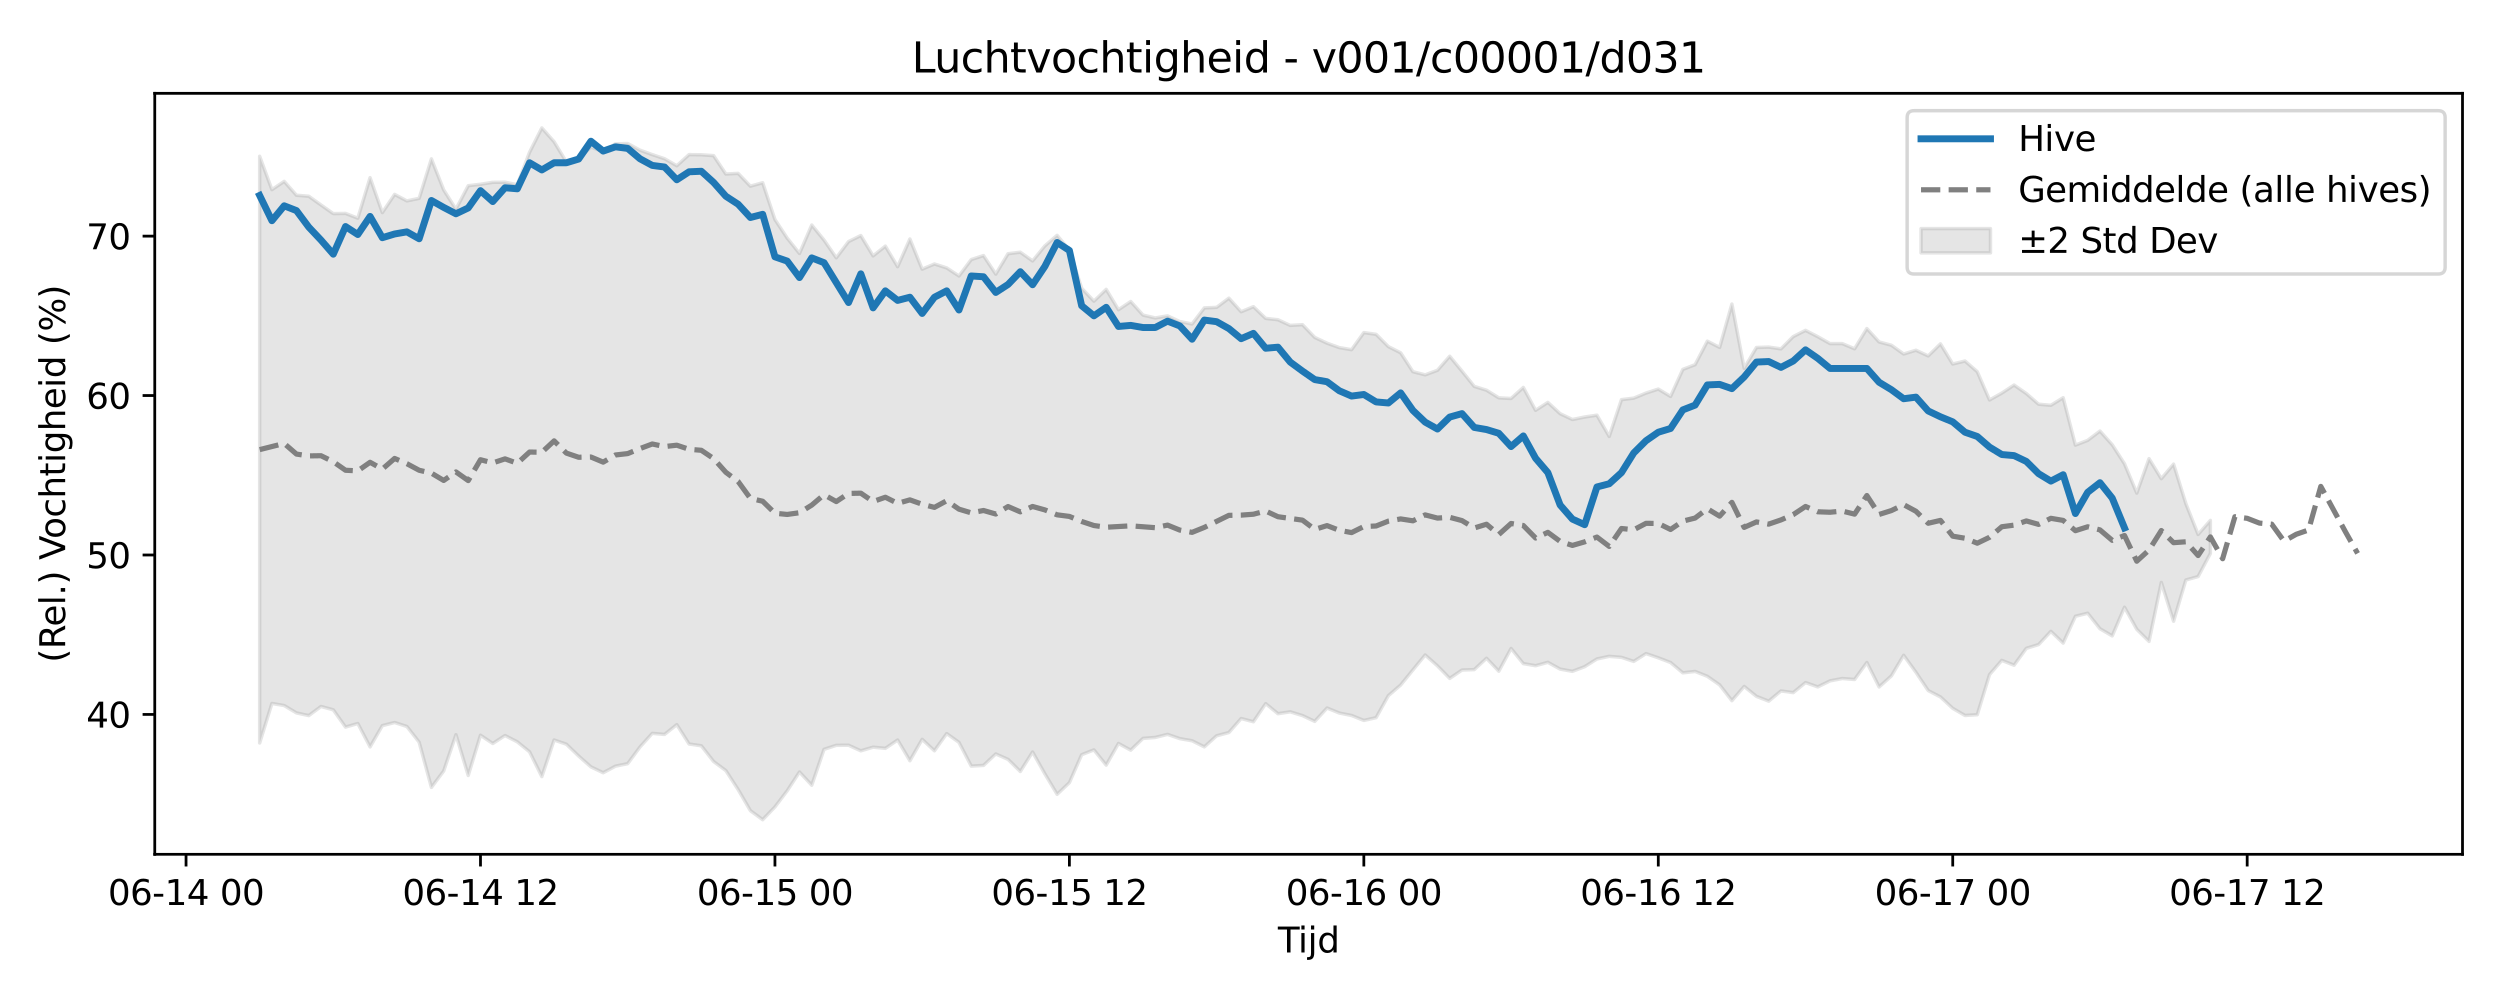 <?xml version="1.0" encoding="utf-8" standalone="no"?>
<!DOCTYPE svg PUBLIC "-//W3C//DTD SVG 1.1//EN"
  "http://www.w3.org/Graphics/SVG/1.1/DTD/svg11.dtd">
<svg xmlns:xlink="http://www.w3.org/1999/xlink" width="720pt" height="288pt" viewBox="0 0 720 288" xmlns="http://www.w3.org/2000/svg" version="1.1">
 <defs>
  <style type="text/css">*{stroke-linejoin: round; stroke-linecap: butt}</style>
 </defs>
 <g id="figure_1">
  <g id="patch_1">
   <path d="M 0 288 
L 720 288 
L 720 0 
L 0 0 
z
" style="fill: #ffffff"/>
  </g>
  <g id="axes_1">
   <g id="patch_2">
    <path d="M 44.57 246.04 
L 709.2 246.04 
L 709.2 26.88 
L 44.57 26.88 
z
" style="fill: #ffffff"/>
   </g>
   <g id="FillBetweenPolyCollection_1">
    <defs>
     <path id="m301c30e5ac" d="M 74.78 -242.995 
L 74.78 -74.022 
L 78.314 -85.401 
L 81.847 -84.804 
L 85.381 -82.679 
L 88.914 -81.908 
L 92.447 -84.537 
L 95.981 -83.572 
L 99.514 -78.594 
L 103.048 -79.629 
L 106.581 -72.889 
L 110.114 -79.019 
L 113.648 -79.915 
L 117.181 -78.776 
L 120.714 -74.253 
L 124.248 -61.227 
L 127.781 -65.952 
L 131.315 -76.409 
L 134.848 -64.667 
L 138.381 -76.257 
L 141.915 -73.87 
L 145.448 -76.169 
L 148.982 -74.351 
L 152.515 -71.47 
L 156.048 -64.328 
L 159.582 -74.878 
L 163.115 -73.671 
L 166.649 -70.268 
L 170.182 -67.14 
L 173.715 -65.45 
L 177.249 -67.337 
L 180.782 -68.065 
L 184.315 -72.865 
L 187.849 -76.789 
L 191.382 -76.482 
L 194.916 -79.301 
L 198.449 -73.728 
L 201.982 -73.207 
L 205.516 -68.687 
L 209.049 -66.065 
L 212.583 -60.595 
L 216.116 -54.525 
L 219.649 -51.922 
L 223.183 -55.603 
L 226.716 -60.257 
L 230.249 -65.669 
L 233.783 -61.858 
L 237.316 -72.183 
L 240.85 -73.344 
L 244.383 -73.368 
L 247.916 -71.764 
L 251.45 -72.809 
L 254.983 -72.472 
L 258.517 -74.876 
L 262.05 -68.906 
L 265.583 -75.077 
L 269.117 -71.773 
L 272.65 -76.731 
L 276.183 -74.2 
L 279.717 -67.36 
L 283.25 -67.556 
L 286.784 -70.865 
L 290.317 -69.296 
L 293.85 -65.805 
L 297.384 -71.421 
L 300.917 -65.129 
L 304.451 -59.238 
L 307.984 -62.59 
L 311.517 -70.646 
L 315.051 -72.034 
L 318.584 -67.643 
L 322.118 -73.881 
L 325.651 -71.953 
L 329.184 -75.339 
L 332.718 -75.614 
L 336.251 -76.501 
L 339.784 -75.276 
L 343.318 -74.658 
L 346.851 -72.899 
L 350.385 -76.091 
L 353.918 -77.029 
L 357.451 -81.069 
L 360.985 -80.133 
L 364.518 -85.352 
L 368.052 -82.454 
L 371.585 -82.993 
L 375.118 -81.908 
L 378.652 -80.244 
L 382.185 -84.087 
L 385.718 -82.648 
L 389.252 -81.939 
L 392.785 -80.511 
L 396.319 -81.315 
L 399.852 -87.656 
L 403.385 -90.703 
L 406.919 -95.056 
L 410.452 -99.367 
L 413.986 -96.228 
L 417.519 -92.619 
L 421.052 -95.029 
L 424.586 -95.152 
L 428.119 -98.419 
L 431.652 -94.688 
L 435.186 -101.241 
L 438.719 -96.877 
L 442.253 -96.274 
L 445.786 -97.249 
L 449.319 -95.295 
L 452.853 -94.654 
L 456.386 -95.991 
L 459.92 -98.22 
L 463.453 -98.966 
L 466.986 -98.683 
L 470.52 -97.513 
L 474.053 -99.768 
L 477.587 -98.548 
L 481.12 -97.194 
L 484.653 -94.222 
L 488.187 -94.627 
L 491.72 -93.215 
L 495.253 -90.753 
L 498.787 -86.201 
L 502.32 -90.302 
L 505.854 -87.449 
L 509.387 -86.066 
L 512.92 -89.006 
L 516.454 -88.524 
L 519.987 -91.419 
L 523.521 -90.174 
L 527.054 -91.91 
L 530.587 -92.585 
L 534.121 -92.305 
L 537.654 -97.19 
L 541.187 -90.158 
L 544.721 -93.335 
L 548.254 -99.274 
L 551.788 -94.384 
L 555.321 -89.111 
L 558.854 -87.28 
L 562.388 -84.002 
L 565.921 -81.942 
L 569.455 -82.16 
L 572.988 -93.723 
L 576.521 -97.808 
L 580.055 -96.416 
L 583.588 -101.282 
L 587.121 -102.365 
L 590.655 -106.172 
L 594.188 -102.787 
L 597.722 -110.515 
L 601.255 -111.387 
L 604.788 -106.922 
L 608.322 -104.859 
L 611.855 -113.122 
L 615.389 -106.754 
L 618.922 -103.276 
L 622.455 -120.274 
L 625.989 -109.079 
L 629.522 -120.955 
L 633.056 -121.95 
L 636.589 -128.606 
L 636.589 -138.13 
L 636.589 -138.13 
L 633.056 -134.072 
L 629.522 -142.975 
L 625.989 -154.341 
L 622.455 -150.136 
L 618.922 -155.909 
L 615.389 -145.992 
L 611.855 -154.423 
L 608.322 -159.913 
L 604.788 -163.859 
L 601.255 -161.188 
L 597.722 -159.807 
L 594.188 -173.461 
L 590.655 -171.279 
L 587.121 -171.587 
L 583.588 -174.66 
L 580.055 -177.106 
L 576.521 -174.789 
L 572.988 -172.809 
L 569.455 -180.953 
L 565.921 -184.029 
L 562.388 -183.168 
L 558.854 -188.968 
L 555.321 -185.497 
L 551.788 -187.134 
L 548.254 -186.049 
L 544.721 -188.576 
L 541.187 -189.523 
L 537.654 -193.381 
L 534.121 -187.551 
L 530.587 -189.042 
L 527.054 -189.039 
L 523.521 -191.037 
L 519.987 -192.854 
L 516.454 -191.07 
L 512.92 -187.527 
L 509.387 -188.039 
L 505.854 -187.924 
L 502.32 -181.923 
L 498.787 -200.434 
L 495.253 -187.944 
L 491.72 -189.745 
L 488.187 -182.976 
L 484.653 -181.611 
L 481.12 -173.828 
L 477.587 -175.95 
L 474.053 -174.797 
L 470.52 -173.334 
L 466.986 -172.907 
L 463.453 -162.303 
L 459.92 -168.429 
L 456.386 -167.903 
L 452.853 -167.184 
L 449.319 -168.861 
L 445.786 -172.111 
L 442.253 -169.828 
L 438.719 -176.419 
L 435.186 -173.235 
L 431.652 -173.426 
L 428.119 -175.62 
L 424.586 -176.722 
L 421.052 -181.11 
L 417.519 -185.4 
L 413.986 -181.354 
L 410.452 -180.051 
L 406.919 -180.952 
L 403.385 -186.398 
L 399.852 -188.177 
L 396.319 -191.719 
L 392.785 -192.216 
L 389.252 -187.29 
L 385.718 -187.893 
L 382.185 -189.165 
L 378.652 -190.822 
L 375.118 -194.493 
L 371.585 -194.283 
L 368.052 -195.915 
L 364.518 -196.297 
L 360.985 -199.679 
L 357.451 -198.218 
L 353.918 -202.127 
L 350.385 -199.479 
L 346.851 -199.325 
L 343.318 -194.702 
L 339.784 -195.396 
L 336.251 -197.035 
L 332.718 -196.435 
L 329.184 -197.257 
L 325.651 -201.168 
L 322.118 -198.803 
L 318.584 -204.67 
L 315.051 -201.262 
L 311.517 -204.99 
L 307.984 -215.953 
L 304.451 -220.224 
L 300.917 -217.176 
L 297.384 -212.852 
L 293.85 -215.363 
L 290.317 -214.933 
L 286.784 -209.056 
L 283.25 -214.399 
L 279.717 -213.239 
L 276.183 -208.52 
L 272.65 -210.843 
L 269.117 -211.975 
L 265.583 -210.486 
L 262.05 -219.171 
L 258.517 -211.19 
L 254.983 -217.114 
L 251.45 -214.306 
L 247.916 -220.162 
L 244.383 -218.427 
L 240.85 -213.75 
L 237.316 -218.868 
L 233.783 -223.195 
L 230.249 -214.996 
L 226.716 -219.423 
L 223.183 -224.778 
L 219.649 -235.368 
L 216.116 -234.383 
L 212.583 -238.066 
L 209.049 -237.887 
L 205.516 -243.18 
L 201.982 -243.427 
L 198.449 -243.475 
L 194.916 -240.264 
L 191.382 -242.295 
L 187.849 -243.475 
L 184.315 -244.753 
L 180.782 -246.667 
L 177.249 -246.586 
L 173.715 -244.362 
L 170.182 -245.624 
L 166.649 -242.344 
L 163.115 -241.345 
L 159.582 -247.18 
L 156.048 -251.158 
L 152.515 -244.159 
L 148.982 -234.805 
L 145.448 -235.524 
L 141.915 -235.494 
L 138.381 -234.933 
L 134.848 -234.518 
L 131.315 -227.762 
L 127.781 -233.31 
L 124.248 -242.244 
L 120.714 -230.88 
L 117.181 -230.14 
L 113.648 -232.018 
L 110.114 -226.77 
L 106.581 -236.832 
L 103.048 -225.155 
L 99.514 -226.539 
L 95.981 -226.481 
L 92.447 -228.97 
L 88.914 -231.491 
L 85.381 -231.769 
L 81.847 -235.766 
L 78.314 -233.376 
L 74.78 -242.995 
z
" style="stroke: #808080; stroke-opacity: 0.2"/>
    </defs>
    <g clip-path="url(#p8add5e27fa)">
     <use xlink:href="#m301c30e5ac" x="0" y="288" style="fill: #808080; fill-opacity: 0.2; stroke: #808080; stroke-opacity: 0.2"/>
    </g>
   </g>
   <g id="matplotlib.axis_1">
    <g id="xtick_1">
     <g id="line2d_1">
      <defs>
       <path id="m3afcc1de99" d="M 0 0 
L 0 3.5 
" style="stroke: #000000; stroke-width: 0.8"/>
      </defs>
      <g>
       <use xlink:href="#m3afcc1de99" x="53.58" y="246.04" style="stroke: #000000; stroke-width: 0.8"/>
      </g>
     </g>
     <g id="text_1">
      <!-- 06-14 00 -->
      <g transform="translate(31.1 260.638) scale(0.1 -0.1)">
       <defs>
        <path id="DejaVuSans-30" d="M 2034 4250 
Q 1547 4250 1301 3770 
Q 1056 3291 1056 2328 
Q 1056 1369 1301 889 
Q 1547 409 2034 409 
Q 2525 409 2770 889 
Q 3016 1369 3016 2328 
Q 3016 3291 2770 3770 
Q 2525 4250 2034 4250 
z
M 2034 4750 
Q 2819 4750 3233 4129 
Q 3647 3509 3647 2328 
Q 3647 1150 3233 529 
Q 2819 -91 2034 -91 
Q 1250 -91 836 529 
Q 422 1150 422 2328 
Q 422 3509 836 4129 
Q 1250 4750 2034 4750 
z
" transform="scale(0.016)"/>
        <path id="DejaVuSans-36" d="M 2113 2584 
Q 1688 2584 1439 2293 
Q 1191 2003 1191 1497 
Q 1191 994 1439 701 
Q 1688 409 2113 409 
Q 2538 409 2786 701 
Q 3034 994 3034 1497 
Q 3034 2003 2786 2293 
Q 2538 2584 2113 2584 
z
M 3366 4563 
L 3366 3988 
Q 3128 4100 2886 4159 
Q 2644 4219 2406 4219 
Q 1781 4219 1451 3797 
Q 1122 3375 1075 2522 
Q 1259 2794 1537 2939 
Q 1816 3084 2150 3084 
Q 2853 3084 3261 2657 
Q 3669 2231 3669 1497 
Q 3669 778 3244 343 
Q 2819 -91 2113 -91 
Q 1303 -91 875 529 
Q 447 1150 447 2328 
Q 447 3434 972 4092 
Q 1497 4750 2381 4750 
Q 2619 4750 2861 4703 
Q 3103 4656 3366 4563 
z
" transform="scale(0.016)"/>
        <path id="DejaVuSans-2d" d="M 313 2009 
L 1997 2009 
L 1997 1497 
L 313 1497 
L 313 2009 
z
" transform="scale(0.016)"/>
        <path id="DejaVuSans-31" d="M 794 531 
L 1825 531 
L 1825 4091 
L 703 3866 
L 703 4441 
L 1819 4666 
L 2450 4666 
L 2450 531 
L 3481 531 
L 3481 0 
L 794 0 
L 794 531 
z
" transform="scale(0.016)"/>
        <path id="DejaVuSans-34" d="M 2419 4116 
L 825 1625 
L 2419 1625 
L 2419 4116 
z
M 2253 4666 
L 3047 4666 
L 3047 1625 
L 3713 1625 
L 3713 1100 
L 3047 1100 
L 3047 0 
L 2419 0 
L 2419 1100 
L 313 1100 
L 313 1709 
L 2253 4666 
z
" transform="scale(0.016)"/>
        <path id="DejaVuSans-20" transform="scale(0.016)"/>
       </defs>
       <use xlink:href="#DejaVuSans-30"/>
       <use xlink:href="#DejaVuSans-36" transform="translate(63.623 0)"/>
       <use xlink:href="#DejaVuSans-2d" transform="translate(127.246 0)"/>
       <use xlink:href="#DejaVuSans-31" transform="translate(163.33 0)"/>
       <use xlink:href="#DejaVuSans-34" transform="translate(226.953 0)"/>
       <use xlink:href="#DejaVuSans-20" transform="translate(290.576 0)"/>
       <use xlink:href="#DejaVuSans-30" transform="translate(322.363 0)"/>
       <use xlink:href="#DejaVuSans-30" transform="translate(385.986 0)"/>
      </g>
     </g>
    </g>
    <g id="xtick_2">
     <g id="line2d_2">
      <g>
       <use xlink:href="#m3afcc1de99" x="138.381" y="246.04" style="stroke: #000000; stroke-width: 0.8"/>
      </g>
     </g>
     <g id="text_2">
      <!-- 06-14 12 -->
      <g transform="translate(115.901 260.638) scale(0.1 -0.1)">
       <defs>
        <path id="DejaVuSans-32" d="M 1228 531 
L 3431 531 
L 3431 0 
L 469 0 
L 469 531 
Q 828 903 1448 1529 
Q 2069 2156 2228 2338 
Q 2531 2678 2651 2914 
Q 2772 3150 2772 3378 
Q 2772 3750 2511 3984 
Q 2250 4219 1831 4219 
Q 1534 4219 1204 4116 
Q 875 4013 500 3803 
L 500 4441 
Q 881 4594 1212 4672 
Q 1544 4750 1819 4750 
Q 2544 4750 2975 4387 
Q 3406 4025 3406 3419 
Q 3406 3131 3298 2873 
Q 3191 2616 2906 2266 
Q 2828 2175 2409 1742 
Q 1991 1309 1228 531 
z
" transform="scale(0.016)"/>
       </defs>
       <use xlink:href="#DejaVuSans-30"/>
       <use xlink:href="#DejaVuSans-36" transform="translate(63.623 0)"/>
       <use xlink:href="#DejaVuSans-2d" transform="translate(127.246 0)"/>
       <use xlink:href="#DejaVuSans-31" transform="translate(163.33 0)"/>
       <use xlink:href="#DejaVuSans-34" transform="translate(226.953 0)"/>
       <use xlink:href="#DejaVuSans-20" transform="translate(290.576 0)"/>
       <use xlink:href="#DejaVuSans-31" transform="translate(322.363 0)"/>
       <use xlink:href="#DejaVuSans-32" transform="translate(385.986 0)"/>
      </g>
     </g>
    </g>
    <g id="xtick_3">
     <g id="line2d_3">
      <g>
       <use xlink:href="#m3afcc1de99" x="223.183" y="246.04" style="stroke: #000000; stroke-width: 0.8"/>
      </g>
     </g>
     <g id="text_3">
      <!-- 06-15 00 -->
      <g transform="translate(200.702 260.638) scale(0.1 -0.1)">
       <defs>
        <path id="DejaVuSans-35" d="M 691 4666 
L 3169 4666 
L 3169 4134 
L 1269 4134 
L 1269 2991 
Q 1406 3038 1543 3061 
Q 1681 3084 1819 3084 
Q 2600 3084 3056 2656 
Q 3513 2228 3513 1497 
Q 3513 744 3044 326 
Q 2575 -91 1722 -91 
Q 1428 -91 1123 -41 
Q 819 9 494 109 
L 494 744 
Q 775 591 1075 516 
Q 1375 441 1709 441 
Q 2250 441 2565 725 
Q 2881 1009 2881 1497 
Q 2881 1984 2565 2268 
Q 2250 2553 1709 2553 
Q 1456 2553 1204 2497 
Q 953 2441 691 2322 
L 691 4666 
z
" transform="scale(0.016)"/>
       </defs>
       <use xlink:href="#DejaVuSans-30"/>
       <use xlink:href="#DejaVuSans-36" transform="translate(63.623 0)"/>
       <use xlink:href="#DejaVuSans-2d" transform="translate(127.246 0)"/>
       <use xlink:href="#DejaVuSans-31" transform="translate(163.33 0)"/>
       <use xlink:href="#DejaVuSans-35" transform="translate(226.953 0)"/>
       <use xlink:href="#DejaVuSans-20" transform="translate(290.576 0)"/>
       <use xlink:href="#DejaVuSans-30" transform="translate(322.363 0)"/>
       <use xlink:href="#DejaVuSans-30" transform="translate(385.986 0)"/>
      </g>
     </g>
    </g>
    <g id="xtick_4">
     <g id="line2d_4">
      <g>
       <use xlink:href="#m3afcc1de99" x="307.984" y="246.04" style="stroke: #000000; stroke-width: 0.8"/>
      </g>
     </g>
     <g id="text_4">
      <!-- 06-15 12 -->
      <g transform="translate(285.503 260.638) scale(0.1 -0.1)">
       <use xlink:href="#DejaVuSans-30"/>
       <use xlink:href="#DejaVuSans-36" transform="translate(63.623 0)"/>
       <use xlink:href="#DejaVuSans-2d" transform="translate(127.246 0)"/>
       <use xlink:href="#DejaVuSans-31" transform="translate(163.33 0)"/>
       <use xlink:href="#DejaVuSans-35" transform="translate(226.953 0)"/>
       <use xlink:href="#DejaVuSans-20" transform="translate(290.576 0)"/>
       <use xlink:href="#DejaVuSans-31" transform="translate(322.363 0)"/>
       <use xlink:href="#DejaVuSans-32" transform="translate(385.986 0)"/>
      </g>
     </g>
    </g>
    <g id="xtick_5">
     <g id="line2d_5">
      <g>
       <use xlink:href="#m3afcc1de99" x="392.785" y="246.04" style="stroke: #000000; stroke-width: 0.8"/>
      </g>
     </g>
     <g id="text_5">
      <!-- 06-16 00 -->
      <g transform="translate(370.305 260.638) scale(0.1 -0.1)">
       <use xlink:href="#DejaVuSans-30"/>
       <use xlink:href="#DejaVuSans-36" transform="translate(63.623 0)"/>
       <use xlink:href="#DejaVuSans-2d" transform="translate(127.246 0)"/>
       <use xlink:href="#DejaVuSans-31" transform="translate(163.33 0)"/>
       <use xlink:href="#DejaVuSans-36" transform="translate(226.953 0)"/>
       <use xlink:href="#DejaVuSans-20" transform="translate(290.576 0)"/>
       <use xlink:href="#DejaVuSans-30" transform="translate(322.363 0)"/>
       <use xlink:href="#DejaVuSans-30" transform="translate(385.986 0)"/>
      </g>
     </g>
    </g>
    <g id="xtick_6">
     <g id="line2d_6">
      <g>
       <use xlink:href="#m3afcc1de99" x="477.587" y="246.04" style="stroke: #000000; stroke-width: 0.8"/>
      </g>
     </g>
     <g id="text_6">
      <!-- 06-16 12 -->
      <g transform="translate(455.106 260.638) scale(0.1 -0.1)">
       <use xlink:href="#DejaVuSans-30"/>
       <use xlink:href="#DejaVuSans-36" transform="translate(63.623 0)"/>
       <use xlink:href="#DejaVuSans-2d" transform="translate(127.246 0)"/>
       <use xlink:href="#DejaVuSans-31" transform="translate(163.33 0)"/>
       <use xlink:href="#DejaVuSans-36" transform="translate(226.953 0)"/>
       <use xlink:href="#DejaVuSans-20" transform="translate(290.576 0)"/>
       <use xlink:href="#DejaVuSans-31" transform="translate(322.363 0)"/>
       <use xlink:href="#DejaVuSans-32" transform="translate(385.986 0)"/>
      </g>
     </g>
    </g>
    <g id="xtick_7">
     <g id="line2d_7">
      <g>
       <use xlink:href="#m3afcc1de99" x="562.388" y="246.04" style="stroke: #000000; stroke-width: 0.8"/>
      </g>
     </g>
     <g id="text_7">
      <!-- 06-17 00 -->
      <g transform="translate(539.907 260.638) scale(0.1 -0.1)">
       <defs>
        <path id="DejaVuSans-37" d="M 525 4666 
L 3525 4666 
L 3525 4397 
L 1831 0 
L 1172 0 
L 2766 4134 
L 525 4134 
L 525 4666 
z
" transform="scale(0.016)"/>
       </defs>
       <use xlink:href="#DejaVuSans-30"/>
       <use xlink:href="#DejaVuSans-36" transform="translate(63.623 0)"/>
       <use xlink:href="#DejaVuSans-2d" transform="translate(127.246 0)"/>
       <use xlink:href="#DejaVuSans-31" transform="translate(163.33 0)"/>
       <use xlink:href="#DejaVuSans-37" transform="translate(226.953 0)"/>
       <use xlink:href="#DejaVuSans-20" transform="translate(290.576 0)"/>
       <use xlink:href="#DejaVuSans-30" transform="translate(322.363 0)"/>
       <use xlink:href="#DejaVuSans-30" transform="translate(385.986 0)"/>
      </g>
     </g>
    </g>
    <g id="xtick_8">
     <g id="line2d_8">
      <g>
       <use xlink:href="#m3afcc1de99" x="647.189" y="246.04" style="stroke: #000000; stroke-width: 0.8"/>
      </g>
     </g>
     <g id="text_8">
      <!-- 06-17 12 -->
      <g transform="translate(624.709 260.638) scale(0.1 -0.1)">
       <use xlink:href="#DejaVuSans-30"/>
       <use xlink:href="#DejaVuSans-36" transform="translate(63.623 0)"/>
       <use xlink:href="#DejaVuSans-2d" transform="translate(127.246 0)"/>
       <use xlink:href="#DejaVuSans-31" transform="translate(163.33 0)"/>
       <use xlink:href="#DejaVuSans-37" transform="translate(226.953 0)"/>
       <use xlink:href="#DejaVuSans-20" transform="translate(290.576 0)"/>
       <use xlink:href="#DejaVuSans-31" transform="translate(322.363 0)"/>
       <use xlink:href="#DejaVuSans-32" transform="translate(385.986 0)"/>
      </g>
     </g>
    </g>
    <g id="text_9">
     <!-- Tijd -->
     <g transform="translate(368.035 274.317) scale(0.1 -0.1)">
      <defs>
       <path id="DejaVuSans-54" d="M -19 4666 
L 3928 4666 
L 3928 4134 
L 2272 4134 
L 2272 0 
L 1638 0 
L 1638 4134 
L -19 4134 
L -19 4666 
z
" transform="scale(0.016)"/>
       <path id="DejaVuSans-69" d="M 603 3500 
L 1178 3500 
L 1178 0 
L 603 0 
L 603 3500 
z
M 603 4863 
L 1178 4863 
L 1178 4134 
L 603 4134 
L 603 4863 
z
" transform="scale(0.016)"/>
       <path id="DejaVuSans-6a" d="M 603 3500 
L 1178 3500 
L 1178 -63 
Q 1178 -731 923 -1031 
Q 669 -1331 103 -1331 
L -116 -1331 
L -116 -844 
L 38 -844 
Q 366 -844 484 -692 
Q 603 -541 603 -63 
L 603 3500 
z
M 603 4863 
L 1178 4863 
L 1178 4134 
L 603 4134 
L 603 4863 
z
" transform="scale(0.016)"/>
       <path id="DejaVuSans-64" d="M 2906 2969 
L 2906 4863 
L 3481 4863 
L 3481 0 
L 2906 0 
L 2906 525 
Q 2725 213 2448 61 
Q 2172 -91 1784 -91 
Q 1150 -91 751 415 
Q 353 922 353 1747 
Q 353 2572 751 3078 
Q 1150 3584 1784 3584 
Q 2172 3584 2448 3432 
Q 2725 3281 2906 2969 
z
M 947 1747 
Q 947 1113 1208 752 
Q 1469 391 1925 391 
Q 2381 391 2643 752 
Q 2906 1113 2906 1747 
Q 2906 2381 2643 2742 
Q 2381 3103 1925 3103 
Q 1469 3103 1208 2742 
Q 947 2381 947 1747 
z
" transform="scale(0.016)"/>
      </defs>
      <use xlink:href="#DejaVuSans-54"/>
      <use xlink:href="#DejaVuSans-69" transform="translate(57.959 0)"/>
      <use xlink:href="#DejaVuSans-6a" transform="translate(85.742 0)"/>
      <use xlink:href="#DejaVuSans-64" transform="translate(113.525 0)"/>
     </g>
    </g>
   </g>
   <g id="matplotlib.axis_2">
    <g id="ytick_1">
     <g id="line2d_9">
      <defs>
       <path id="m0a480fc212" d="M 0 0 
L -3.5 0 
" style="stroke: #000000; stroke-width: 0.8"/>
      </defs>
      <g>
       <use xlink:href="#m0a480fc212" x="44.57" y="205.755" style="stroke: #000000; stroke-width: 0.8"/>
      </g>
     </g>
     <g id="text_10">
      <!-- 40 -->
      <g transform="translate(24.845 209.554) scale(0.1 -0.1)">
       <use xlink:href="#DejaVuSans-34"/>
       <use xlink:href="#DejaVuSans-30" transform="translate(63.623 0)"/>
      </g>
     </g>
    </g>
    <g id="ytick_2">
     <g id="line2d_10">
      <g>
       <use xlink:href="#m0a480fc212" x="44.57" y="159.836" style="stroke: #000000; stroke-width: 0.8"/>
      </g>
     </g>
     <g id="text_11">
      <!-- 50 -->
      <g transform="translate(24.845 163.635) scale(0.1 -0.1)">
       <use xlink:href="#DejaVuSans-35"/>
       <use xlink:href="#DejaVuSans-30" transform="translate(63.623 0)"/>
      </g>
     </g>
    </g>
    <g id="ytick_3">
     <g id="line2d_11">
      <g>
       <use xlink:href="#m0a480fc212" x="44.57" y="113.917" style="stroke: #000000; stroke-width: 0.8"/>
      </g>
     </g>
     <g id="text_12">
      <!-- 60 -->
      <g transform="translate(24.845 117.717) scale(0.1 -0.1)">
       <use xlink:href="#DejaVuSans-36"/>
       <use xlink:href="#DejaVuSans-30" transform="translate(63.623 0)"/>
      </g>
     </g>
    </g>
    <g id="ytick_4">
     <g id="line2d_12">
      <g>
       <use xlink:href="#m0a480fc212" x="44.57" y="67.999" style="stroke: #000000; stroke-width: 0.8"/>
      </g>
     </g>
     <g id="text_13">
      <!-- 70 -->
      <g transform="translate(24.845 71.798) scale(0.1 -0.1)">
       <use xlink:href="#DejaVuSans-37"/>
       <use xlink:href="#DejaVuSans-30" transform="translate(63.623 0)"/>
      </g>
     </g>
    </g>
    <g id="text_14">
     <!-- (Rel.) Vochtigheid (%) -->
     <g transform="translate(18.765 190.838) rotate(-90) scale(0.1 -0.1)">
      <defs>
       <path id="DejaVuSans-28" d="M 1984 4856 
Q 1566 4138 1362 3434 
Q 1159 2731 1159 2009 
Q 1159 1288 1364 580 
Q 1569 -128 1984 -844 
L 1484 -844 
Q 1016 -109 783 600 
Q 550 1309 550 2009 
Q 550 2706 781 3412 
Q 1013 4119 1484 4856 
L 1984 4856 
z
" transform="scale(0.016)"/>
       <path id="DejaVuSans-52" d="M 2841 2188 
Q 3044 2119 3236 1894 
Q 3428 1669 3622 1275 
L 4263 0 
L 3584 0 
L 2988 1197 
Q 2756 1666 2539 1819 
Q 2322 1972 1947 1972 
L 1259 1972 
L 1259 0 
L 628 0 
L 628 4666 
L 2053 4666 
Q 2853 4666 3247 4331 
Q 3641 3997 3641 3322 
Q 3641 2881 3436 2590 
Q 3231 2300 2841 2188 
z
M 1259 4147 
L 1259 2491 
L 2053 2491 
Q 2509 2491 2742 2702 
Q 2975 2913 2975 3322 
Q 2975 3731 2742 3939 
Q 2509 4147 2053 4147 
L 1259 4147 
z
" transform="scale(0.016)"/>
       <path id="DejaVuSans-65" d="M 3597 1894 
L 3597 1613 
L 953 1613 
Q 991 1019 1311 708 
Q 1631 397 2203 397 
Q 2534 397 2845 478 
Q 3156 559 3463 722 
L 3463 178 
Q 3153 47 2828 -22 
Q 2503 -91 2169 -91 
Q 1331 -91 842 396 
Q 353 884 353 1716 
Q 353 2575 817 3079 
Q 1281 3584 2069 3584 
Q 2775 3584 3186 3129 
Q 3597 2675 3597 1894 
z
M 3022 2063 
Q 3016 2534 2758 2815 
Q 2500 3097 2075 3097 
Q 1594 3097 1305 2825 
Q 1016 2553 972 2059 
L 3022 2063 
z
" transform="scale(0.016)"/>
       <path id="DejaVuSans-6c" d="M 603 4863 
L 1178 4863 
L 1178 0 
L 603 0 
L 603 4863 
z
" transform="scale(0.016)"/>
       <path id="DejaVuSans-2e" d="M 684 794 
L 1344 794 
L 1344 0 
L 684 0 
L 684 794 
z
" transform="scale(0.016)"/>
       <path id="DejaVuSans-29" d="M 513 4856 
L 1013 4856 
Q 1481 4119 1714 3412 
Q 1947 2706 1947 2009 
Q 1947 1309 1714 600 
Q 1481 -109 1013 -844 
L 513 -844 
Q 928 -128 1133 580 
Q 1338 1288 1338 2009 
Q 1338 2731 1133 3434 
Q 928 4138 513 4856 
z
" transform="scale(0.016)"/>
       <path id="DejaVuSans-56" d="M 1831 0 
L 50 4666 
L 709 4666 
L 2188 738 
L 3669 4666 
L 4325 4666 
L 2547 0 
L 1831 0 
z
" transform="scale(0.016)"/>
       <path id="DejaVuSans-6f" d="M 1959 3097 
Q 1497 3097 1228 2736 
Q 959 2375 959 1747 
Q 959 1119 1226 758 
Q 1494 397 1959 397 
Q 2419 397 2687 759 
Q 2956 1122 2956 1747 
Q 2956 2369 2687 2733 
Q 2419 3097 1959 3097 
z
M 1959 3584 
Q 2709 3584 3137 3096 
Q 3566 2609 3566 1747 
Q 3566 888 3137 398 
Q 2709 -91 1959 -91 
Q 1206 -91 779 398 
Q 353 888 353 1747 
Q 353 2609 779 3096 
Q 1206 3584 1959 3584 
z
" transform="scale(0.016)"/>
       <path id="DejaVuSans-63" d="M 3122 3366 
L 3122 2828 
Q 2878 2963 2633 3030 
Q 2388 3097 2138 3097 
Q 1578 3097 1268 2742 
Q 959 2388 959 1747 
Q 959 1106 1268 751 
Q 1578 397 2138 397 
Q 2388 397 2633 464 
Q 2878 531 3122 666 
L 3122 134 
Q 2881 22 2623 -34 
Q 2366 -91 2075 -91 
Q 1284 -91 818 406 
Q 353 903 353 1747 
Q 353 2603 823 3093 
Q 1294 3584 2113 3584 
Q 2378 3584 2631 3529 
Q 2884 3475 3122 3366 
z
" transform="scale(0.016)"/>
       <path id="DejaVuSans-68" d="M 3513 2113 
L 3513 0 
L 2938 0 
L 2938 2094 
Q 2938 2591 2744 2837 
Q 2550 3084 2163 3084 
Q 1697 3084 1428 2787 
Q 1159 2491 1159 1978 
L 1159 0 
L 581 0 
L 581 4863 
L 1159 4863 
L 1159 2956 
Q 1366 3272 1645 3428 
Q 1925 3584 2291 3584 
Q 2894 3584 3203 3211 
Q 3513 2838 3513 2113 
z
" transform="scale(0.016)"/>
       <path id="DejaVuSans-74" d="M 1172 4494 
L 1172 3500 
L 2356 3500 
L 2356 3053 
L 1172 3053 
L 1172 1153 
Q 1172 725 1289 603 
Q 1406 481 1766 481 
L 2356 481 
L 2356 0 
L 1766 0 
Q 1100 0 847 248 
Q 594 497 594 1153 
L 594 3053 
L 172 3053 
L 172 3500 
L 594 3500 
L 594 4494 
L 1172 4494 
z
" transform="scale(0.016)"/>
       <path id="DejaVuSans-67" d="M 2906 1791 
Q 2906 2416 2648 2759 
Q 2391 3103 1925 3103 
Q 1463 3103 1205 2759 
Q 947 2416 947 1791 
Q 947 1169 1205 825 
Q 1463 481 1925 481 
Q 2391 481 2648 825 
Q 2906 1169 2906 1791 
z
M 3481 434 
Q 3481 -459 3084 -895 
Q 2688 -1331 1869 -1331 
Q 1566 -1331 1297 -1286 
Q 1028 -1241 775 -1147 
L 775 -588 
Q 1028 -725 1275 -790 
Q 1522 -856 1778 -856 
Q 2344 -856 2625 -561 
Q 2906 -266 2906 331 
L 2906 616 
Q 2728 306 2450 153 
Q 2172 0 1784 0 
Q 1141 0 747 490 
Q 353 981 353 1791 
Q 353 2603 747 3093 
Q 1141 3584 1784 3584 
Q 2172 3584 2450 3431 
Q 2728 3278 2906 2969 
L 2906 3500 
L 3481 3500 
L 3481 434 
z
" transform="scale(0.016)"/>
       <path id="DejaVuSans-25" d="M 4653 2053 
Q 4381 2053 4226 1822 
Q 4072 1591 4072 1178 
Q 4072 772 4226 539 
Q 4381 306 4653 306 
Q 4919 306 5073 539 
Q 5228 772 5228 1178 
Q 5228 1588 5073 1820 
Q 4919 2053 4653 2053 
z
M 4653 2450 
Q 5147 2450 5437 2106 
Q 5728 1763 5728 1178 
Q 5728 594 5436 251 
Q 5144 -91 4653 -91 
Q 4153 -91 3862 251 
Q 3572 594 3572 1178 
Q 3572 1766 3864 2108 
Q 4156 2450 4653 2450 
z
M 1428 4353 
Q 1159 4353 1004 4120 
Q 850 3888 850 3481 
Q 850 3069 1003 2837 
Q 1156 2606 1428 2606 
Q 1700 2606 1854 2837 
Q 2009 3069 2009 3481 
Q 2009 3884 1853 4118 
Q 1697 4353 1428 4353 
z
M 4250 4750 
L 4750 4750 
L 1831 -91 
L 1331 -91 
L 4250 4750 
z
M 1428 4750 
Q 1922 4750 2215 4408 
Q 2509 4066 2509 3481 
Q 2509 2891 2217 2550 
Q 1925 2209 1428 2209 
Q 931 2209 642 2551 
Q 353 2894 353 3481 
Q 353 4063 643 4406 
Q 934 4750 1428 4750 
z
" transform="scale(0.016)"/>
      </defs>
      <use xlink:href="#DejaVuSans-28"/>
      <use xlink:href="#DejaVuSans-52" transform="translate(39.014 0)"/>
      <use xlink:href="#DejaVuSans-65" transform="translate(103.996 0)"/>
      <use xlink:href="#DejaVuSans-6c" transform="translate(165.52 0)"/>
      <use xlink:href="#DejaVuSans-2e" transform="translate(193.303 0)"/>
      <use xlink:href="#DejaVuSans-29" transform="translate(225.09 0)"/>
      <use xlink:href="#DejaVuSans-20" transform="translate(264.104 0)"/>
      <use xlink:href="#DejaVuSans-56" transform="translate(295.891 0)"/>
      <use xlink:href="#DejaVuSans-6f" transform="translate(356.549 0)"/>
      <use xlink:href="#DejaVuSans-63" transform="translate(417.73 0)"/>
      <use xlink:href="#DejaVuSans-68" transform="translate(472.711 0)"/>
      <use xlink:href="#DejaVuSans-74" transform="translate(536.09 0)"/>
      <use xlink:href="#DejaVuSans-69" transform="translate(575.299 0)"/>
      <use xlink:href="#DejaVuSans-67" transform="translate(603.082 0)"/>
      <use xlink:href="#DejaVuSans-68" transform="translate(666.559 0)"/>
      <use xlink:href="#DejaVuSans-65" transform="translate(729.938 0)"/>
      <use xlink:href="#DejaVuSans-69" transform="translate(791.461 0)"/>
      <use xlink:href="#DejaVuSans-64" transform="translate(819.244 0)"/>
      <use xlink:href="#DejaVuSans-20" transform="translate(882.721 0)"/>
      <use xlink:href="#DejaVuSans-28" transform="translate(914.508 0)"/>
      <use xlink:href="#DejaVuSans-25" transform="translate(953.521 0)"/>
      <use xlink:href="#DejaVuSans-29" transform="translate(1048.541 0)"/>
     </g>
    </g>
   </g>
   <g id="line2d_13">
    <path d="M 74.78 56.289 
L 78.314 63.56 
L 81.847 59.274 
L 85.381 60.652 
L 88.914 65.397 
L 92.447 69.147 
L 95.981 73.203 
L 99.514 65.243 
L 103.048 67.539 
L 106.581 62.335 
L 110.114 68.458 
L 113.648 67.386 
L 117.181 66.774 
L 120.714 68.764 
L 124.248 57.743 
L 127.781 59.733 
L 131.315 61.57 
L 134.848 59.886 
L 138.381 54.912 
L 141.915 58.05 
L 145.448 54.07 
L 148.982 54.376 
L 152.515 46.876 
L 156.048 48.942 
L 159.582 46.876 
L 163.115 46.876 
L 166.649 45.805 
L 170.182 40.677 
L 173.715 43.509 
L 177.249 42.284 
L 180.782 42.743 
L 184.315 45.728 
L 187.849 47.641 
L 191.382 48.1 
L 194.916 51.774 
L 198.449 49.478 
L 201.982 49.325 
L 205.516 52.539 
L 209.049 56.519 
L 212.583 58.815 
L 216.116 62.641 
L 219.649 61.723 
L 223.183 73.968 
L 226.716 75.193 
L 230.249 79.937 
L 233.783 74.274 
L 237.316 75.652 
L 244.383 87.131 
L 247.916 78.866 
L 251.45 88.662 
L 254.983 83.764 
L 258.517 86.519 
L 262.05 85.601 
L 265.583 90.269 
L 269.117 85.601 
L 272.65 83.764 
L 276.183 89.274 
L 279.717 79.478 
L 283.25 79.708 
L 286.784 84.223 
L 290.317 81.927 
L 293.85 78.254 
L 297.384 82.004 
L 300.917 76.723 
L 304.451 69.835 
L 307.984 72.131 
L 311.517 88.05 
L 315.051 90.958 
L 318.584 88.509 
L 322.118 94.019 
L 325.651 93.713 
L 329.184 94.325 
L 332.718 94.325 
L 336.251 92.489 
L 339.784 93.866 
L 343.318 97.693 
L 346.851 92.182 
L 350.385 92.642 
L 353.918 94.631 
L 357.451 97.54 
L 360.985 96.009 
L 364.518 100.295 
L 368.052 99.989 
L 371.585 104.274 
L 375.118 106.876 
L 378.652 109.325 
L 382.185 109.938 
L 385.718 112.54 
L 389.252 114.07 
L 392.785 113.611 
L 396.319 115.754 
L 399.852 116.06 
L 403.385 113.152 
L 406.919 118.203 
L 410.452 121.57 
L 413.986 123.56 
L 417.519 120.116 
L 421.052 119.121 
L 424.586 123.101 
L 428.119 123.713 
L 431.652 124.785 
L 435.186 128.611 
L 438.719 125.55 
L 442.253 131.979 
L 445.786 136.111 
L 449.319 145.448 
L 452.853 149.504 
L 456.386 151.111 
L 459.92 140.244 
L 463.453 139.326 
L 466.986 136.111 
L 470.52 130.448 
L 474.053 126.928 
L 477.587 124.479 
L 481.12 123.407 
L 484.653 118.05 
L 488.187 116.672 
L 491.72 110.856 
L 495.253 110.703 
L 498.787 111.928 
L 502.32 108.56 
L 505.854 104.274 
L 509.387 104.121 
L 512.92 105.805 
L 516.454 103.968 
L 519.987 100.754 
L 523.521 103.203 
L 527.054 106.111 
L 537.654 106.111 
L 541.187 110.091 
L 544.721 112.234 
L 548.254 114.836 
L 551.788 114.377 
L 555.321 118.356 
L 558.854 120.04 
L 562.388 121.494 
L 565.921 124.479 
L 569.455 125.703 
L 572.988 128.764 
L 576.521 130.907 
L 580.055 131.213 
L 583.588 132.897 
L 587.121 136.417 
L 590.655 138.56 
L 594.188 136.724 
L 597.722 147.897 
L 601.255 141.775 
L 604.788 139.02 
L 608.322 143.458 
L 611.855 152.03 
L 611.855 152.03 
" clip-path="url(#p8add5e27fa)" style="fill: none; stroke: #1f77b4; stroke-width: 2; stroke-linecap: square"/>
   </g>
   <g id="line2d_14">
    <path d="M 74.78 129.491 
L 81.847 127.715 
L 85.381 130.776 
L 88.914 131.301 
L 92.447 131.246 
L 95.981 132.974 
L 99.514 135.434 
L 103.048 135.608 
L 106.581 133.139 
L 110.114 135.106 
L 113.648 132.033 
L 117.181 133.542 
L 120.714 135.434 
L 124.248 136.264 
L 127.781 138.369 
L 131.315 135.915 
L 134.848 138.407 
L 138.381 132.405 
L 141.915 133.318 
L 145.448 132.154 
L 148.982 133.422 
L 152.515 130.186 
L 156.048 130.257 
L 159.582 126.971 
L 163.115 130.492 
L 166.649 131.694 
L 170.182 131.618 
L 173.715 133.094 
L 177.249 131.038 
L 180.782 130.634 
L 184.315 129.191 
L 187.849 127.868 
L 191.382 128.611 
L 194.916 128.218 
L 198.449 129.398 
L 201.982 129.683 
L 205.516 132.066 
L 209.049 136.024 
L 212.583 138.67 
L 216.116 143.546 
L 219.649 144.355 
L 223.183 147.81 
L 226.716 148.16 
L 230.249 147.668 
L 233.783 145.474 
L 237.316 142.474 
L 240.85 144.453 
L 244.383 142.103 
L 247.916 142.037 
L 251.45 144.442 
L 254.983 143.207 
L 258.517 144.967 
L 262.05 143.961 
L 265.583 145.219 
L 269.117 146.126 
L 272.65 144.213 
L 276.183 146.64 
L 279.717 147.7 
L 283.25 147.023 
L 286.784 148.039 
L 290.317 145.885 
L 293.85 147.416 
L 297.384 145.864 
L 300.917 146.848 
L 304.451 148.269 
L 307.984 148.728 
L 311.517 150.182 
L 315.051 151.352 
L 318.584 151.844 
L 325.651 151.439 
L 332.718 151.975 
L 336.251 151.232 
L 339.784 152.664 
L 343.318 153.32 
L 346.851 151.888 
L 353.918 148.422 
L 357.451 148.356 
L 360.985 148.094 
L 364.518 147.176 
L 368.052 148.816 
L 375.118 149.8 
L 378.652 152.467 
L 382.185 151.374 
L 385.718 152.73 
L 389.252 153.386 
L 392.785 151.636 
L 396.319 151.483 
L 399.852 150.084 
L 403.385 149.45 
L 406.919 149.996 
L 410.452 148.291 
L 413.986 149.209 
L 417.519 148.99 
L 421.052 149.931 
L 424.586 152.063 
L 428.119 150.98 
L 431.652 153.943 
L 435.186 150.762 
L 438.719 151.352 
L 442.253 154.949 
L 445.786 153.32 
L 449.319 155.922 
L 452.853 157.081 
L 456.386 156.053 
L 459.92 154.676 
L 463.453 157.365 
L 466.986 152.205 
L 470.52 152.577 
L 474.053 150.718 
L 477.587 150.751 
L 481.12 152.489 
L 484.653 150.084 
L 488.187 149.198 
L 491.72 146.52 
L 495.253 148.652 
L 498.787 144.683 
L 502.32 151.888 
L 505.854 150.313 
L 509.387 150.947 
L 512.92 149.734 
L 516.454 148.203 
L 519.987 145.864 
L 523.521 147.394 
L 527.054 147.525 
L 530.587 147.187 
L 534.121 148.072 
L 537.654 142.715 
L 541.187 148.16 
L 544.721 147.044 
L 548.254 145.339 
L 551.788 147.241 
L 555.321 150.696 
L 558.854 149.876 
L 562.388 154.415 
L 565.921 155.015 
L 569.455 156.443 
L 572.988 154.734 
L 576.521 151.702 
L 580.055 151.239 
L 583.588 150.029 
L 587.121 151.024 
L 590.655 149.275 
L 594.188 149.876 
L 597.722 152.839 
L 601.255 151.713 
L 604.788 152.609 
L 608.322 155.614 
L 611.855 154.227 
L 615.389 161.627 
L 618.922 158.407 
L 622.455 152.795 
L 625.989 156.29 
L 629.522 156.035 
L 633.056 159.989 
L 636.589 154.632 
L 640.122 160.907 
L 643.656 148.816 
L 647.189 149.275 
L 650.722 150.652 
L 654.256 150.958 
L 657.789 155.856 
L 661.323 153.867 
L 664.856 152.642 
L 668.389 140.091 
L 675.456 153.101 
L 678.99 159.377 
L 678.99 159.377 
" clip-path="url(#p8add5e27fa)" style="fill: none; stroke-dasharray: 5.55,2.4; stroke-dashoffset: 0; stroke: #808080; stroke-width: 1.5"/>
   </g>
   <g id="patch_3">
    <path d="M 44.57 246.04 
L 44.57 26.88 
" style="fill: none; stroke: #000000; stroke-width: 0.8; stroke-linejoin: miter; stroke-linecap: square"/>
   </g>
   <g id="patch_4">
    <path d="M 709.2 246.04 
L 709.2 26.88 
" style="fill: none; stroke: #000000; stroke-width: 0.8; stroke-linejoin: miter; stroke-linecap: square"/>
   </g>
   <g id="patch_5">
    <path d="M 44.57 246.04 
L 709.2 246.04 
" style="fill: none; stroke: #000000; stroke-width: 0.8; stroke-linejoin: miter; stroke-linecap: square"/>
   </g>
   <g id="patch_6">
    <path d="M 44.57 26.88 
L 709.2 26.88 
" style="fill: none; stroke: #000000; stroke-width: 0.8; stroke-linejoin: miter; stroke-linecap: square"/>
   </g>
   <g id="text_15">
    <!-- Luchtvochtigheid - v001/c00001/d031 -->
    <g transform="translate(262.595 20.88) scale(0.12 -0.12)">
     <defs>
      <path id="DejaVuSans-4c" d="M 628 4666 
L 1259 4666 
L 1259 531 
L 3531 531 
L 3531 0 
L 628 0 
L 628 4666 
z
" transform="scale(0.016)"/>
      <path id="DejaVuSans-75" d="M 544 1381 
L 544 3500 
L 1119 3500 
L 1119 1403 
Q 1119 906 1312 657 
Q 1506 409 1894 409 
Q 2359 409 2629 706 
Q 2900 1003 2900 1516 
L 2900 3500 
L 3475 3500 
L 3475 0 
L 2900 0 
L 2900 538 
Q 2691 219 2414 64 
Q 2138 -91 1772 -91 
Q 1169 -91 856 284 
Q 544 659 544 1381 
z
M 1991 3584 
L 1991 3584 
z
" transform="scale(0.016)"/>
      <path id="DejaVuSans-76" d="M 191 3500 
L 800 3500 
L 1894 563 
L 2988 3500 
L 3597 3500 
L 2284 0 
L 1503 0 
L 191 3500 
z
" transform="scale(0.016)"/>
      <path id="DejaVuSans-2f" d="M 1625 4666 
L 2156 4666 
L 531 -594 
L 0 -594 
L 1625 4666 
z
" transform="scale(0.016)"/>
      <path id="DejaVuSans-33" d="M 2597 2516 
Q 3050 2419 3304 2112 
Q 3559 1806 3559 1356 
Q 3559 666 3084 287 
Q 2609 -91 1734 -91 
Q 1441 -91 1130 -33 
Q 819 25 488 141 
L 488 750 
Q 750 597 1062 519 
Q 1375 441 1716 441 
Q 2309 441 2620 675 
Q 2931 909 2931 1356 
Q 2931 1769 2642 2001 
Q 2353 2234 1838 2234 
L 1294 2234 
L 1294 2753 
L 1863 2753 
Q 2328 2753 2575 2939 
Q 2822 3125 2822 3475 
Q 2822 3834 2567 4026 
Q 2313 4219 1838 4219 
Q 1578 4219 1281 4162 
Q 984 4106 628 3988 
L 628 4550 
Q 988 4650 1302 4700 
Q 1616 4750 1894 4750 
Q 2613 4750 3031 4423 
Q 3450 4097 3450 3541 
Q 3450 3153 3228 2886 
Q 3006 2619 2597 2516 
z
" transform="scale(0.016)"/>
     </defs>
     <use xlink:href="#DejaVuSans-4c"/>
     <use xlink:href="#DejaVuSans-75" transform="translate(53.963 0)"/>
     <use xlink:href="#DejaVuSans-63" transform="translate(117.342 0)"/>
     <use xlink:href="#DejaVuSans-68" transform="translate(172.322 0)"/>
     <use xlink:href="#DejaVuSans-74" transform="translate(235.701 0)"/>
     <use xlink:href="#DejaVuSans-76" transform="translate(274.91 0)"/>
     <use xlink:href="#DejaVuSans-6f" transform="translate(334.09 0)"/>
     <use xlink:href="#DejaVuSans-63" transform="translate(395.271 0)"/>
     <use xlink:href="#DejaVuSans-68" transform="translate(450.252 0)"/>
     <use xlink:href="#DejaVuSans-74" transform="translate(513.631 0)"/>
     <use xlink:href="#DejaVuSans-69" transform="translate(552.84 0)"/>
     <use xlink:href="#DejaVuSans-67" transform="translate(580.623 0)"/>
     <use xlink:href="#DejaVuSans-68" transform="translate(644.1 0)"/>
     <use xlink:href="#DejaVuSans-65" transform="translate(707.479 0)"/>
     <use xlink:href="#DejaVuSans-69" transform="translate(769.002 0)"/>
     <use xlink:href="#DejaVuSans-64" transform="translate(796.785 0)"/>
     <use xlink:href="#DejaVuSans-20" transform="translate(860.262 0)"/>
     <use xlink:href="#DejaVuSans-2d" transform="translate(892.049 0)"/>
     <use xlink:href="#DejaVuSans-20" transform="translate(928.133 0)"/>
     <use xlink:href="#DejaVuSans-76" transform="translate(959.92 0)"/>
     <use xlink:href="#DejaVuSans-30" transform="translate(1019.1 0)"/>
     <use xlink:href="#DejaVuSans-30" transform="translate(1082.723 0)"/>
     <use xlink:href="#DejaVuSans-31" transform="translate(1146.346 0)"/>
     <use xlink:href="#DejaVuSans-2f" transform="translate(1209.969 0)"/>
     <use xlink:href="#DejaVuSans-63" transform="translate(1243.66 0)"/>
     <use xlink:href="#DejaVuSans-30" transform="translate(1298.641 0)"/>
     <use xlink:href="#DejaVuSans-30" transform="translate(1362.264 0)"/>
     <use xlink:href="#DejaVuSans-30" transform="translate(1425.887 0)"/>
     <use xlink:href="#DejaVuSans-30" transform="translate(1489.51 0)"/>
     <use xlink:href="#DejaVuSans-31" transform="translate(1553.133 0)"/>
     <use xlink:href="#DejaVuSans-2f" transform="translate(1616.756 0)"/>
     <use xlink:href="#DejaVuSans-64" transform="translate(1650.447 0)"/>
     <use xlink:href="#DejaVuSans-30" transform="translate(1713.924 0)"/>
     <use xlink:href="#DejaVuSans-33" transform="translate(1777.547 0)"/>
     <use xlink:href="#DejaVuSans-31" transform="translate(1841.17 0)"/>
    </g>
   </g>
   <g id="legend_1">
    <g id="patch_7">
     <path d="M 551.256 78.914 
L 702.2 78.914 
Q 704.2 78.914 704.2 76.914 
L 704.2 33.88 
Q 704.2 31.88 702.2 31.88 
L 551.256 31.88 
Q 549.256 31.88 549.256 33.88 
L 549.256 76.914 
Q 549.256 78.914 551.256 78.914 
z
" style="fill: #ffffff; opacity: 0.8; stroke: #cccccc; stroke-linejoin: miter"/>
    </g>
    <g id="line2d_15">
     <path d="M 553.256 39.978 
L 563.256 39.978 
L 573.256 39.978 
" style="fill: none; stroke: #1f77b4; stroke-width: 2; stroke-linecap: square"/>
    </g>
    <g id="text_16">
     <!-- Hive -->
     <g transform="translate(581.256 43.478) scale(0.1 -0.1)">
      <defs>
       <path id="DejaVuSans-48" d="M 628 4666 
L 1259 4666 
L 1259 2753 
L 3553 2753 
L 3553 4666 
L 4184 4666 
L 4184 0 
L 3553 0 
L 3553 2222 
L 1259 2222 
L 1259 0 
L 628 0 
L 628 4666 
z
" transform="scale(0.016)"/>
      </defs>
      <use xlink:href="#DejaVuSans-48"/>
      <use xlink:href="#DejaVuSans-69" transform="translate(75.195 0)"/>
      <use xlink:href="#DejaVuSans-76" transform="translate(102.979 0)"/>
      <use xlink:href="#DejaVuSans-65" transform="translate(162.158 0)"/>
     </g>
    </g>
    <g id="line2d_16">
     <path d="M 553.256 54.657 
L 563.256 54.657 
L 573.256 54.657 
" style="fill: none; stroke-dasharray: 5.55,2.4; stroke-dashoffset: 0; stroke: #808080; stroke-width: 1.5"/>
    </g>
    <g id="text_17">
     <!-- Gemiddelde (alle hives) -->
     <g transform="translate(581.256 58.157) scale(0.1 -0.1)">
      <defs>
       <path id="DejaVuSans-47" d="M 3809 666 
L 3809 1919 
L 2778 1919 
L 2778 2438 
L 4434 2438 
L 4434 434 
Q 4069 175 3628 42 
Q 3188 -91 2688 -91 
Q 1594 -91 976 548 
Q 359 1188 359 2328 
Q 359 3472 976 4111 
Q 1594 4750 2688 4750 
Q 3144 4750 3555 4637 
Q 3966 4525 4313 4306 
L 4313 3634 
Q 3963 3931 3569 4081 
Q 3175 4231 2741 4231 
Q 1884 4231 1454 3753 
Q 1025 3275 1025 2328 
Q 1025 1384 1454 906 
Q 1884 428 2741 428 
Q 3075 428 3337 486 
Q 3600 544 3809 666 
z
" transform="scale(0.016)"/>
       <path id="DejaVuSans-6d" d="M 3328 2828 
Q 3544 3216 3844 3400 
Q 4144 3584 4550 3584 
Q 5097 3584 5394 3201 
Q 5691 2819 5691 2113 
L 5691 0 
L 5113 0 
L 5113 2094 
Q 5113 2597 4934 2840 
Q 4756 3084 4391 3084 
Q 3944 3084 3684 2787 
Q 3425 2491 3425 1978 
L 3425 0 
L 2847 0 
L 2847 2094 
Q 2847 2600 2669 2842 
Q 2491 3084 2119 3084 
Q 1678 3084 1418 2786 
Q 1159 2488 1159 1978 
L 1159 0 
L 581 0 
L 581 3500 
L 1159 3500 
L 1159 2956 
Q 1356 3278 1631 3431 
Q 1906 3584 2284 3584 
Q 2666 3584 2933 3390 
Q 3200 3197 3328 2828 
z
" transform="scale(0.016)"/>
       <path id="DejaVuSans-61" d="M 2194 1759 
Q 1497 1759 1228 1600 
Q 959 1441 959 1056 
Q 959 750 1161 570 
Q 1363 391 1709 391 
Q 2188 391 2477 730 
Q 2766 1069 2766 1631 
L 2766 1759 
L 2194 1759 
z
M 3341 1997 
L 3341 0 
L 2766 0 
L 2766 531 
Q 2569 213 2275 61 
Q 1981 -91 1556 -91 
Q 1019 -91 701 211 
Q 384 513 384 1019 
Q 384 1609 779 1909 
Q 1175 2209 1959 2209 
L 2766 2209 
L 2766 2266 
Q 2766 2663 2505 2880 
Q 2244 3097 1772 3097 
Q 1472 3097 1187 3025 
Q 903 2953 641 2809 
L 641 3341 
Q 956 3463 1253 3523 
Q 1550 3584 1831 3584 
Q 2591 3584 2966 3190 
Q 3341 2797 3341 1997 
z
" transform="scale(0.016)"/>
       <path id="DejaVuSans-73" d="M 2834 3397 
L 2834 2853 
Q 2591 2978 2328 3040 
Q 2066 3103 1784 3103 
Q 1356 3103 1142 2972 
Q 928 2841 928 2578 
Q 928 2378 1081 2264 
Q 1234 2150 1697 2047 
L 1894 2003 
Q 2506 1872 2764 1633 
Q 3022 1394 3022 966 
Q 3022 478 2636 193 
Q 2250 -91 1575 -91 
Q 1294 -91 989 -36 
Q 684 19 347 128 
L 347 722 
Q 666 556 975 473 
Q 1284 391 1588 391 
Q 1994 391 2212 530 
Q 2431 669 2431 922 
Q 2431 1156 2273 1281 
Q 2116 1406 1581 1522 
L 1381 1569 
Q 847 1681 609 1914 
Q 372 2147 372 2553 
Q 372 3047 722 3315 
Q 1072 3584 1716 3584 
Q 2034 3584 2315 3537 
Q 2597 3491 2834 3397 
z
" transform="scale(0.016)"/>
      </defs>
      <use xlink:href="#DejaVuSans-47"/>
      <use xlink:href="#DejaVuSans-65" transform="translate(77.49 0)"/>
      <use xlink:href="#DejaVuSans-6d" transform="translate(139.014 0)"/>
      <use xlink:href="#DejaVuSans-69" transform="translate(236.426 0)"/>
      <use xlink:href="#DejaVuSans-64" transform="translate(264.209 0)"/>
      <use xlink:href="#DejaVuSans-64" transform="translate(327.686 0)"/>
      <use xlink:href="#DejaVuSans-65" transform="translate(391.162 0)"/>
      <use xlink:href="#DejaVuSans-6c" transform="translate(452.686 0)"/>
      <use xlink:href="#DejaVuSans-64" transform="translate(480.469 0)"/>
      <use xlink:href="#DejaVuSans-65" transform="translate(543.945 0)"/>
      <use xlink:href="#DejaVuSans-20" transform="translate(605.469 0)"/>
      <use xlink:href="#DejaVuSans-28" transform="translate(637.256 0)"/>
      <use xlink:href="#DejaVuSans-61" transform="translate(676.27 0)"/>
      <use xlink:href="#DejaVuSans-6c" transform="translate(737.549 0)"/>
      <use xlink:href="#DejaVuSans-6c" transform="translate(765.332 0)"/>
      <use xlink:href="#DejaVuSans-65" transform="translate(793.115 0)"/>
      <use xlink:href="#DejaVuSans-20" transform="translate(854.639 0)"/>
      <use xlink:href="#DejaVuSans-68" transform="translate(886.426 0)"/>
      <use xlink:href="#DejaVuSans-69" transform="translate(949.805 0)"/>
      <use xlink:href="#DejaVuSans-76" transform="translate(977.588 0)"/>
      <use xlink:href="#DejaVuSans-65" transform="translate(1036.768 0)"/>
      <use xlink:href="#DejaVuSans-73" transform="translate(1098.291 0)"/>
      <use xlink:href="#DejaVuSans-29" transform="translate(1150.391 0)"/>
     </g>
    </g>
    <g id="patch_8">
     <path d="M 553.256 72.835 
L 573.256 72.835 
L 573.256 65.835 
L 553.256 65.835 
z
" style="fill: #808080; fill-opacity: 0.2; stroke: #808080; stroke-opacity: 0.2; stroke-linejoin: miter"/>
    </g>
    <g id="text_18">
     <!-- ±2 Std Dev -->
     <g transform="translate(581.256 72.835) scale(0.1 -0.1)">
      <defs>
       <path id="DejaVuSans-b1" d="M 2944 4013 
L 2944 2803 
L 4684 2803 
L 4684 2272 
L 2944 2272 
L 2944 1063 
L 2419 1063 
L 2419 2272 
L 678 2272 
L 678 2803 
L 2419 2803 
L 2419 4013 
L 2944 4013 
z
M 678 531 
L 4684 531 
L 4684 0 
L 678 0 
L 678 531 
z
" transform="scale(0.016)"/>
       <path id="DejaVuSans-53" d="M 3425 4513 
L 3425 3897 
Q 3066 4069 2747 4153 
Q 2428 4238 2131 4238 
Q 1616 4238 1336 4038 
Q 1056 3838 1056 3469 
Q 1056 3159 1242 3001 
Q 1428 2844 1947 2747 
L 2328 2669 
Q 3034 2534 3370 2195 
Q 3706 1856 3706 1288 
Q 3706 609 3251 259 
Q 2797 -91 1919 -91 
Q 1588 -91 1214 -16 
Q 841 59 441 206 
L 441 856 
Q 825 641 1194 531 
Q 1563 422 1919 422 
Q 2459 422 2753 634 
Q 3047 847 3047 1241 
Q 3047 1584 2836 1778 
Q 2625 1972 2144 2069 
L 1759 2144 
Q 1053 2284 737 2584 
Q 422 2884 422 3419 
Q 422 4038 858 4394 
Q 1294 4750 2059 4750 
Q 2388 4750 2728 4690 
Q 3069 4631 3425 4513 
z
" transform="scale(0.016)"/>
       <path id="DejaVuSans-44" d="M 1259 4147 
L 1259 519 
L 2022 519 
Q 2988 519 3436 956 
Q 3884 1394 3884 2338 
Q 3884 3275 3436 3711 
Q 2988 4147 2022 4147 
L 1259 4147 
z
M 628 4666 
L 1925 4666 
Q 3281 4666 3915 4102 
Q 4550 3538 4550 2338 
Q 4550 1131 3912 565 
Q 3275 0 1925 0 
L 628 0 
L 628 4666 
z
" transform="scale(0.016)"/>
      </defs>
      <use xlink:href="#DejaVuSans-b1"/>
      <use xlink:href="#DejaVuSans-32" transform="translate(83.789 0)"/>
      <use xlink:href="#DejaVuSans-20" transform="translate(147.412 0)"/>
      <use xlink:href="#DejaVuSans-53" transform="translate(179.199 0)"/>
      <use xlink:href="#DejaVuSans-74" transform="translate(242.676 0)"/>
      <use xlink:href="#DejaVuSans-64" transform="translate(281.885 0)"/>
      <use xlink:href="#DejaVuSans-20" transform="translate(345.361 0)"/>
      <use xlink:href="#DejaVuSans-44" transform="translate(377.148 0)"/>
      <use xlink:href="#DejaVuSans-65" transform="translate(454.15 0)"/>
      <use xlink:href="#DejaVuSans-76" transform="translate(515.674 0)"/>
     </g>
    </g>
   </g>
  </g>
 </g>
 <defs>
  <clipPath id="p8add5e27fa">
   <rect x="44.57" y="26.88" width="664.63" height="219.16"/>
  </clipPath>
 </defs>
</svg>
